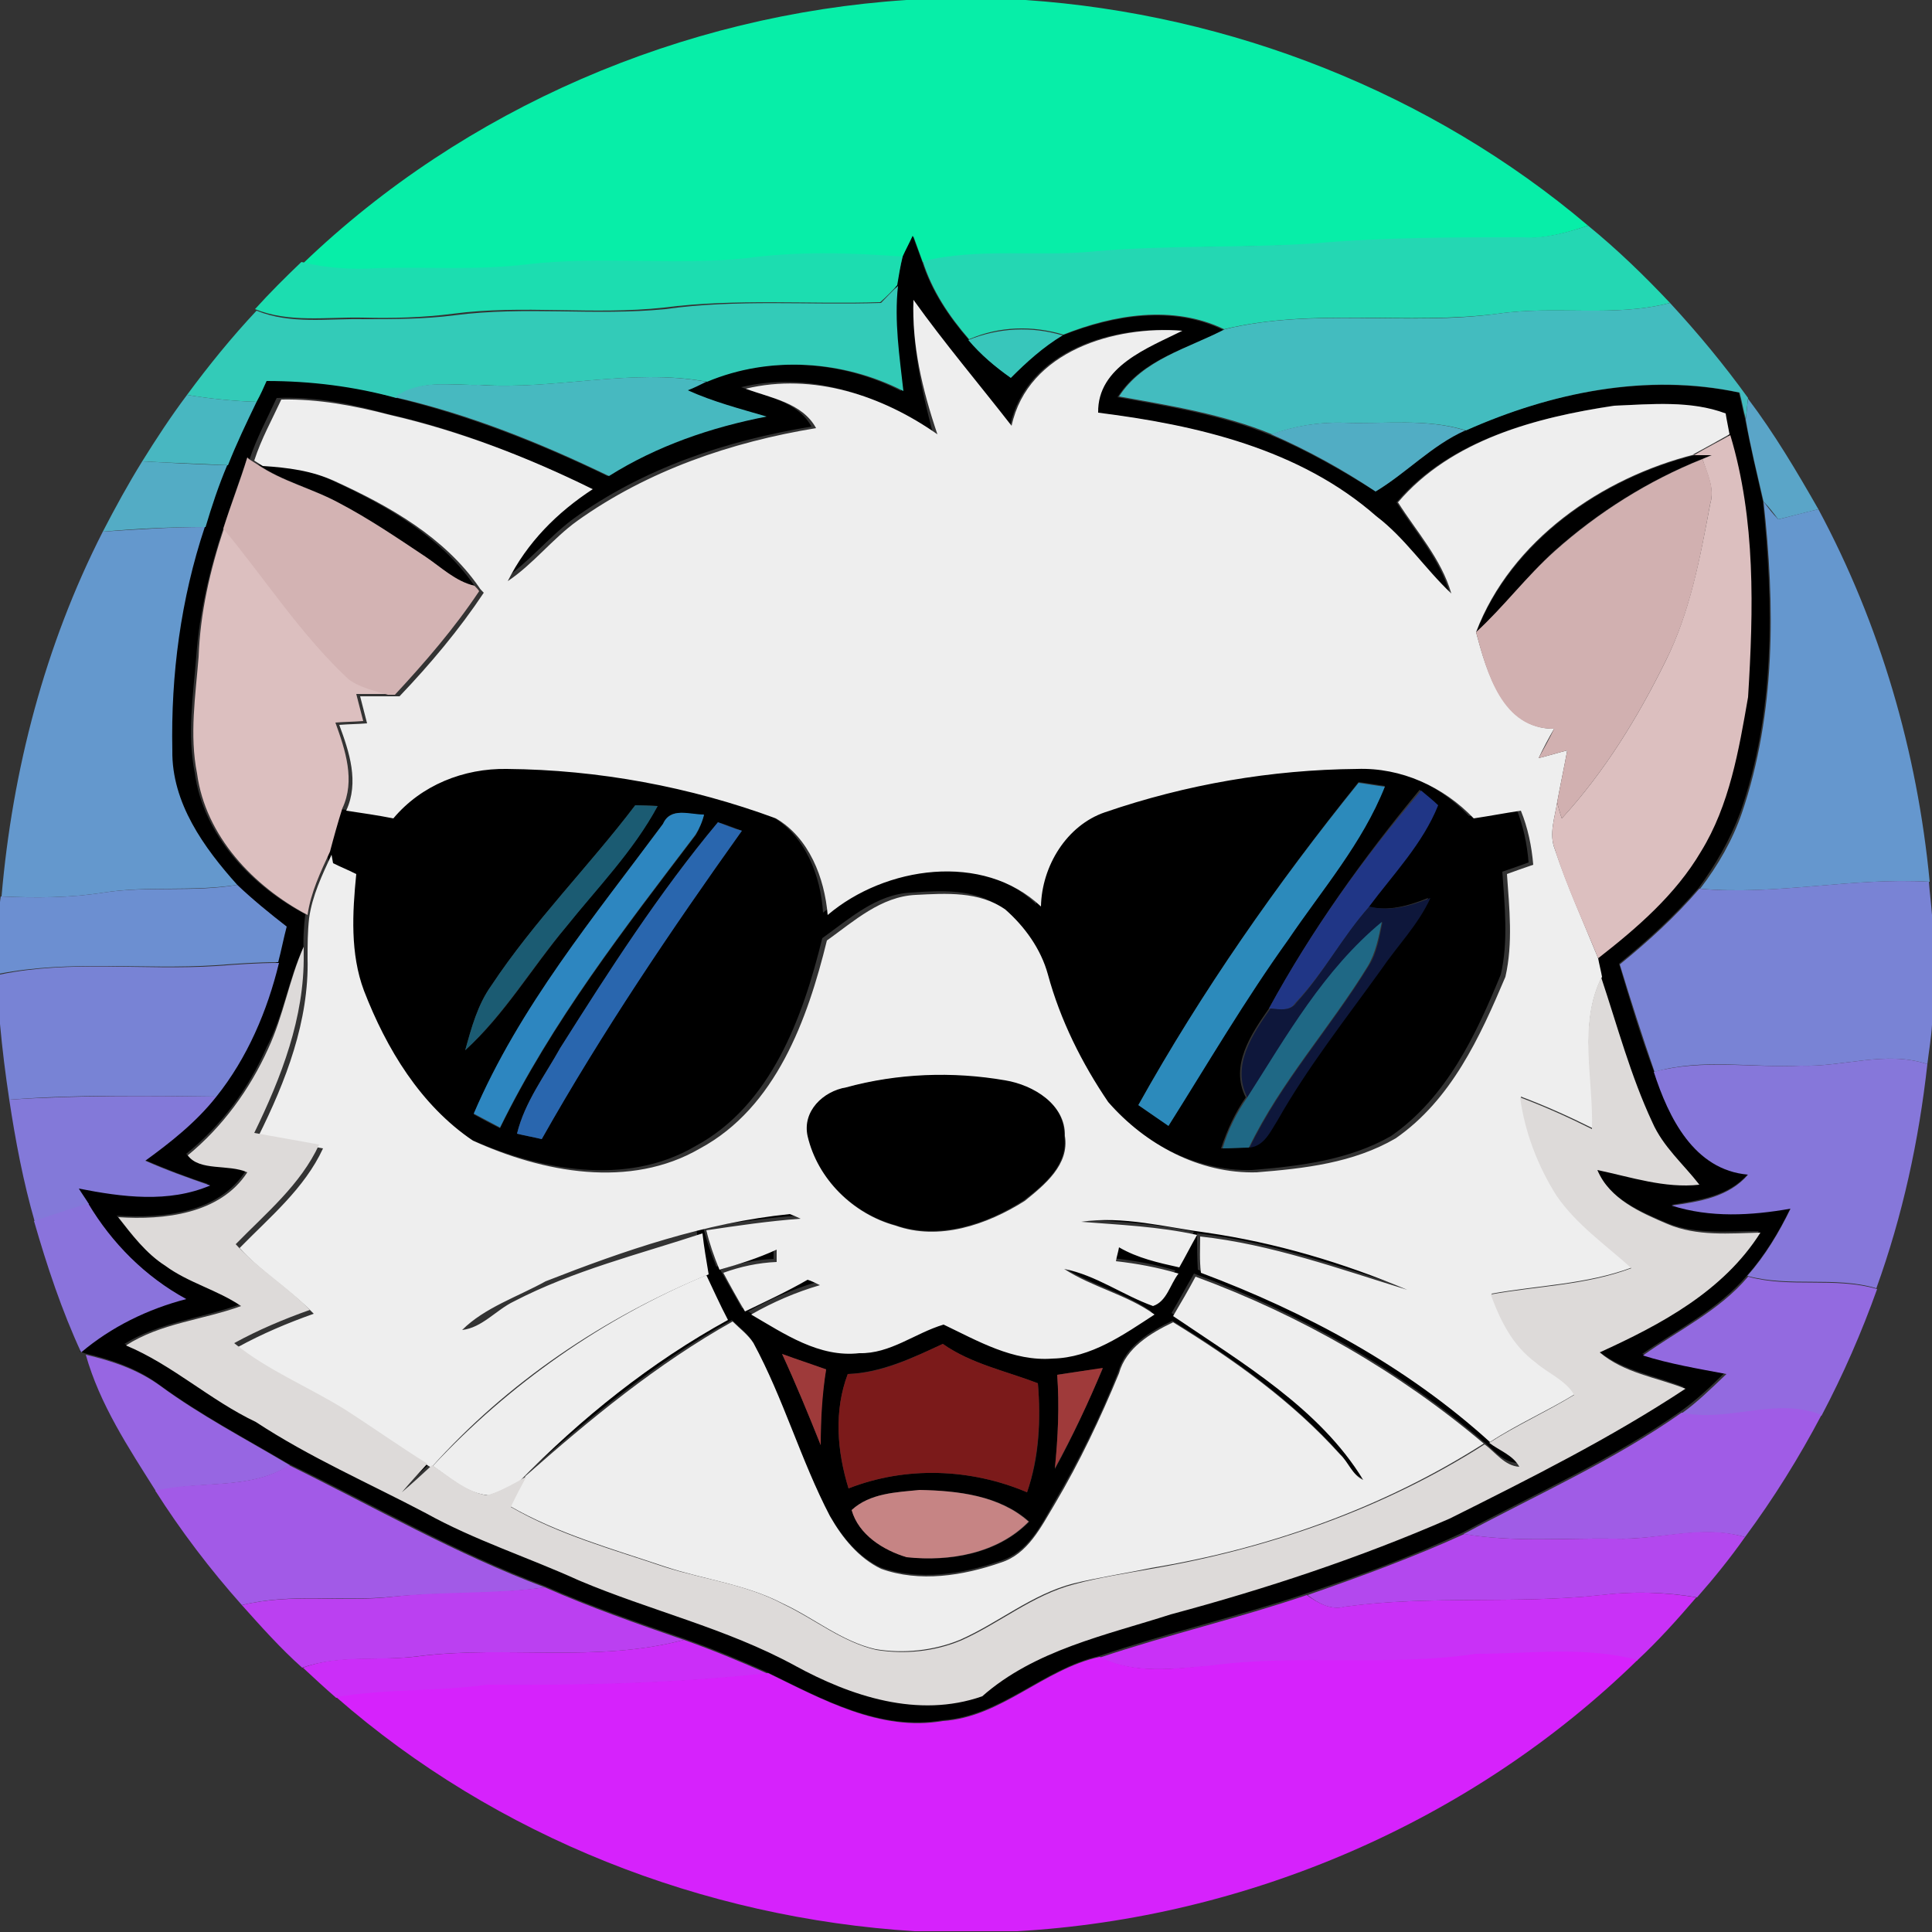 <?xml version="1.0" encoding="utf-8"?>
<!-- Generator: Adobe Illustrator 26.0.3, SVG Export Plug-In . SVG Version: 6.00 Build 0)  -->
<svg version="1.1" id="Layer_1" xmlns="http://www.w3.org/2000/svg" xmlns:xlink="http://www.w3.org/1999/xlink" x="0px" y="0px"
	 viewBox="0 0 250 250" style="enable-background:new 0 0 250 250;" xml:space="preserve">
<rect x="0" y="0" width="250" height="250" fill="#333333" stroke="none"/>
<style type="text/css">
	.st0{fill:#07EEA8;}
	.st1{fill:#24D7B3;}
	.st2{fill:#1CDDB0;}
	.st3{fill:#33CBB8;}
	.st4{fill:#EEEEEE;}
	.st5{fill:#43BCBF;}
	.st6{fill:#38C6BB;}
	.st7{fill:#47B9C0;}
	.st8{fill:#48B7C1;}
	.st9{fill:#5AA5C8;}
	.st10{fill:#51ADC4;}
	.st11{fill:#DCBFBF;}
	.st12{fill:#D3B3B3;}
	.st13{fill:#53ACC5;}
	.st14{fill:#D1B0B0;}
	.st15{fill:#6597CE;}
	.st16{fill:#6498CD;}
	.st17{fill:#2C8ABB;}
	.st18{fill:#203686;}
	.st19{fill:#1B5B72;}
	.st20{fill:#2D86C0;}
	.st21{fill:#2966AE;}
	.st22{fill:#7983D5;}
	.st23{fill:#6C8FD1;}
	.st24{fill:#0E173B;}
	.st25{fill:#1F6885;}
	.st26{fill:#DDDAD9;}
	.st27{fill:#7883D5;}
	.st28{fill:#8677DA;}
	.st29{fill:#8379D9;}
	.st30{fill:#8A73DC;}
	.st31{fill:#936AE0;}
	.st32{fill:#7B1A1A;}
	.st33{fill:#9E3A3A;}
	.st34{fill:#9766E2;}
	.st35{fill:#9F3A3A;}
	.st36{fill:#A05CE6;}
	.st37{fill:#A25AE7;}
	.st38{fill:#C68484;}
	.st39{fill:#B348EE;}
	.st40{fill:#BB40F1;}
	.st41{fill:#C931F7;}
	.st42{fill:#CB2EF8;}
	.st43{fill:#D622FC;}
</style>
<g id="_x23_07eea8ff">
	<path class="st0" d="M117.3,0h15.4c26.5,1.8,52.5,12,72.8,29.2c-2.7,0.9-5.5,1.7-8.4,1.6c-9,0-18.1,0-27.1,0.8
		c-9.4,0.5-18.8,0.2-28.1,1c-7.5,0.8-15.1-0.5-22.5,1.3c-0.4-1.1-0.8-2.2-1.2-3.3c-0.5,0.9-0.9,1.8-1.3,2.7
		c-6.7-0.5-13.5-0.7-20.2,0.2c-9.4,1-18.9-0.3-28.3,0.9c-6.4,0.8-13,0.3-19.4,0.5c-3.3,0.2-6.6,0-9.8-0.8C60.1,14,88.3,1.9,117.3,0z
		"/>
</g>
<g id="_x23_24d7b3ff">
	<path class="st1" d="M205.5,29.2c3.8,3.1,7.3,6.5,10.6,10c-7.3,1.9-14.9,0.3-22.3,1.4c-11.8,1.5-23.8-0.8-35.4,2
		c-6.6-3.2-14.3-1.9-20.8,0.7c-4-1.2-8.3-1.1-12.2,0.6c-2.6-3-4.8-6.3-6-10.1c7.4-1.8,15-0.5,22.5-1.3c9.4-0.8,18.7-0.4,28.1-1
		c9-0.8,18-0.8,27.1-0.8C199.9,30.9,202.7,30.1,205.5,29.2z"/>
</g>
<g id="_x23_000000ff">
	<path d="M116.8,33.2c0.4-0.9,0.9-1.8,1.3-2.7c0.4,1.1,0.8,2.2,1.2,3.3c1.2,3.8,3.4,7.1,6,10.1c1.6,2,3.5,3.5,5.5,5
		c2-2.1,4.1-4.1,6.7-5.5c6.6-2.6,14.2-3.9,20.8-0.7c-4.8,2.5-10.6,3.8-13.7,8.7c6.7,1.2,13.5,2.3,19.8,4.9c4.8,2,9.3,4.6,13.6,7.3
		c4-2.4,7.2-5.9,11.6-7.9c11-4.9,23.4-7.4,35.4-4.9c0.3,1.1,0.5,2.3,0.8,3.4c0.7,3.6,1.5,7.1,2.3,10.6c1.4,13.4,1.6,27.4-2.9,40.3
		c-1.3,3.5-3.2,6.8-5.4,9.8c-3.1,3.6-6.6,6.8-10.3,9.8c1.4,4.7,2.8,9.4,4.5,13.9c2,5.8,5.3,12.7,12.2,13.3c-2.5,2.9-6.3,3.4-9.9,4
		c5,1.6,10.3,1.3,15.4,0.4c-1.5,3.1-3.3,6.1-5.6,8.7c-3.7,4.4-9,7-13.6,10.2c3.5,1.1,7.1,1.8,10.8,2.3c-1.8,1.8-3.7,3.6-5.8,5.1
		c-8.8,6.2-18.7,10.6-28.2,15.7c-6.6,3.1-13.4,5.6-20.3,7.9c-8.9,3-18,5.1-26.8,8.1c-7.3,1.7-12.7,7.8-20.3,8.3
		c-8.1,1.4-15.6-2.8-22.6-6.2c-3.6-1.6-7.2-3.1-10.9-4.4c-6.1-2.1-12.1-4.2-18-6.8c-11.5-4.3-22.1-10.5-33.1-15.8
		c-5.6-3.3-11.5-6.4-16.8-10.3c-2.9-2.1-6.2-3.2-9.6-4c-0.2-0.1-0.5-0.2-0.6-0.2c3.9-3.3,8.6-5.6,13.6-6.9
		c-5.3-2.9-9.6-7.3-12.7-12.4c-0.3-0.5-1-1.5-1.3-2c5.6,1.1,11.6,1.9,17-0.4c-2.8-0.9-5.6-2-8.4-3.2c3.4-2.4,6.7-5,9.2-8.3
		c4-5.1,6.5-11.1,8.1-17.3c0.4-1.5,0.7-3.1,1.1-4.6c-2.2-1.8-4.4-3.5-6.4-5.4c-4.3-4.9-8.5-10.7-8.4-17.4
		c-0.2-9.8,1.1-19.6,4.2-28.9c0.9-2.7,1.8-5.4,2.8-8c1.1-2.8,2.4-5.5,3.7-8.2c0.4-0.9,0.8-1.8,1.3-2.7c5.7-0.1,11.3,0.6,16.8,2.2
		c9.6,2.3,18.8,5.9,27.7,10.2c6.2-4,13.3-6.3,20.4-7.7c-3.5-1-7-2-10.2-3.4c0.6-0.3,1.8-0.9,2.4-1.1c8.1-3.4,17.6-2.8,25.4,1.2
		c-0.5-4.5-1.2-9.1-0.7-13.6C116.3,35.7,116.5,34.4,116.8,33.2 M118.2,38.8c-0.2,5.8,1,11.5,2.5,17.2c-7.1-5-16.1-8-24.8-5.9
		c3.2,1.2,7.3,1.8,9.1,5.1c-11,1.8-21.8,5.4-30.9,12c-3.2,2.4-5.7,5.6-9,7.8c2.5-4.9,6.4-8.9,11-11.9C67.8,59,59,55.5,49.9,53.5
		c-4.6-1.3-9.3-2.2-14.1-2c-1.2,2.6-2.6,5.2-3.5,7.9L32,59.2c-1,3-2.1,6-3.1,9.1c-1.8,5.4-3.1,11-3.5,16.6c-0.4,5-1.2,10.1-0.2,15.1
		c1.1,8.1,7.3,14.6,14.3,18.3c-0.2,1.7-0.3,3.4-0.2,5.2l0-1c-2,4.2-2.6,8.9-4.8,13c-2.3,5.3-5.8,10.1-10.4,13.8
		c1.5,2.2,5.4,1.1,7.7,2.2c-3.5,5.5-10.8,6.2-16.7,5.8c1.8,2.3,3.6,4.7,6.1,6.3c3,2.2,6.7,3.2,9.8,5.2c-4.9,1.8-10.4,2.3-14.9,5.1
		c6.1,2.5,10.9,7.1,16.8,9.9c7,4.6,14.7,8,22,11.8c6.3,3.5,13.3,5.7,19.8,8.7c9.2,3.9,19.1,6.2,27.9,11c7.3,4,16,7,24.3,4
		c6.9-5.9,16-7.9,24.4-10.6c12.3-3.3,24.4-7.3,36.1-12.4c10.4-5.2,20.8-10.4,30.5-16.8c-3.7-1.5-7.9-2.1-11.1-4.7
		c7.9-3.7,16-7.9,20.8-15.5c-4,0-8.2,0.5-12-1.1c-3.5-1.5-7.5-3.2-9.1-7c4.4,0.8,8.7,2.3,13.2,1.9c-2.1-2.7-4.7-4.9-6.1-8.1
		c-2.8-6-4.5-12.5-6.6-18.7c-0.1-0.6-0.4-1.8-0.5-2.4c5.1-3.9,10-8.2,13.3-13.8c3.7-6.1,4.9-13.2,6.1-20c0.7-11.3,0.9-22.9-2.3-33.9
		c-0.1-0.7-0.3-2-0.5-2.7c-4.5-1.7-9.7-1.2-14.4-1c-10.1,1.6-21.1,4.4-28,12.5c2.4,3.8,5.6,7.3,6.9,11.8c-3.4-3.2-5.9-7.2-9.7-10
		c-9.9-8.7-23.2-11.8-36-13.4c-0.1-6,6.4-8.4,10.9-10.6c-8.8-0.8-20,2.6-22.1,12.3C126.7,49.7,122.2,44.4,118.2,38.8z"/>
	<path d="M191,81.9c4.6-11.9,16.3-20,28.3-23c0.5,0,1.6,0,2.1,0l-1.2,0.5c-7,2.8-13.5,6.9-19.1,11.9C197.5,74.6,194.6,78.5,191,81.9
		z"/>
	<path d="M33.4,60.1c3.2,0.2,6.5,0.6,9.4,2c7,3.2,14.1,7.2,18.6,13.7c-2.5-0.5-4.3-2.4-6.4-3.8c-3.6-2.4-7.2-4.9-11.1-6.9
		C40.5,63.2,36.6,62.3,33.4,60.1z"/>
	<path d="M50.3,105.6c3.6-4.3,9.1-6.6,14.7-6.4c11.8,0.1,23.7,2.2,34.8,6.4c4.4,2.5,6.4,7.7,6.7,12.5c7.5-6.3,20.1-8.2,27.6-1.1
		c0.1-5.1,3.3-10.5,8.3-12.2c10.5-3.6,21.5-5.5,32.6-5.6c5.7-0.2,11.2,2.3,15.1,6.4c2-0.3,4.1-0.7,6.1-1c0.9,2.2,1.4,4.6,1.6,7
		c-1.1,0.4-2.2,0.8-3.4,1.2c0.3,4.4,0.8,9-0.2,13.3c-3.2,7.8-7,15.9-14.2,20.9c-5.4,3.1-11.8,3.9-18,4.4c-7.4,0.2-14.4-3.7-19.2-9.1
		c-3.5-5-6.2-10.6-7.8-16.5c-0.9-3.3-3-6.1-5.5-8.4c-3.3-2.4-7.7-2.2-11.6-1.9c-4.5,0.2-8,3.4-11.5,5.9
		c-2.5,10.2-6.6,21.6-16.4,26.9c-9,5.3-20.3,3.1-29.4-1c-6.8-4.6-11.2-11.9-14.1-19.4c-1.8-4.8-1.5-10.1-1-15.1c-1-0.4-2-0.9-3-1.4
		l-0.2-1.1c0.5-1.9,1.1-3.8,1.6-5.6C46.2,104.9,48.2,105.2,50.3,105.6 M147.3,143c1.3,0.9,2.6,1.8,3.9,2.6
		c5.1-8.1,9.9-16.3,15.5-24.1c4.4-6.4,9.6-12.4,12.5-19.8c-0.8-0.1-2.5-0.4-3.4-0.5C165.2,114.4,155.5,128.3,147.3,143 M164.2,130.5
		c-2.3,3.3-5.1,7.4-3,11.5c-1.4,2-2.4,4.2-3.2,6.6c0.9,0,2.6-0.1,3.4-0.1c2-0.2,2.7-2.1,3.6-3.5c3.9-6.9,8.8-13.1,13.4-19.5
		c2.2-3.1,4.9-5.8,6.4-9.3c-2.5,1-5.2,1.8-7.9,1.1c3.1-4.3,7-8.2,9-13.2c-0.5-0.5-1.7-1.4-2.2-1.9
		C176.4,111,169.7,120.4,164.2,130.5 M82.2,104.2c-6,7.9-13.1,15-18.6,23.3c-1.8,2.5-2.6,5.5-3.4,8.4c5.1-4.6,8.6-10.6,13-15.9
		c4.1-5.2,8.7-9.9,11.9-15.7C84.3,104.2,82.9,104.2,82.2,104.2 M85.8,106.6c-8.9,12-18.6,23.7-24.5,37.6c1.1,0.6,2.2,1.2,3.4,1.8
		c6.7-13.7,16.1-25.8,25.3-37.9c0.5-0.8,0.8-1.7,1.1-2.6C89.2,105.4,86.7,104.4,85.8,106.6 M72.5,135.6c-2,3.6-4.6,7-5.6,11.1
		c0.8,0.2,2.4,0.5,3.2,0.7c7.7-13.8,16.7-27,25.9-39.9c-0.8-0.3-2.3-0.9-3.1-1.1C85.3,115.5,78.9,125.6,72.5,135.6z"/>
	<path d="M109.5,140.7c6.7-1.9,13.7-2.1,20.5-1c3.6,0.6,7.8,3.1,7.7,7.2c0.6,3.8-2.6,6.4-5.2,8.4c-4.8,3.1-11,5.2-16.7,3.2
		c-5.5-1.5-10.1-6.1-11.4-11.6C103.8,143.8,106.5,141.2,109.5,140.7z"/>
	<path d="M70.2,165.4c10.2-3.9,20.7-7.6,31.6-8.7c0.3,0.2,1.1,0.5,1.4,0.6c-4.1,0.3-8.2,0.9-12.2,1.5c0.4,1.7,1,3.4,1.7,5.1
		c2.6-0.6,5-1.5,7.4-2.6c0,0.6,0,1.1,0,1.6c-2.4,0.1-4.7,0.6-6.9,1.4c0.9,1.7,1.9,3.3,2.8,5c2.8-1.3,5.5-2.6,8.1-4.1
		c0.4,0.2,1.2,0.5,1.6,0.7c-3.1,0.9-6,2.2-8.9,3.8c4.3,2.5,8.8,5.5,14,5c4,0.1,7.3-2.5,10.9-3.7c4.5,2.1,9,4.8,14.1,4.4
		c5-0.1,9.2-3.1,13.2-5.7c-3.6-2.5-8-3.5-11.7-5.9c4.1,0.8,7.6,3.4,11.5,4.8c1.8-0.6,2.2-2.8,3.3-4.2c-2.6-0.8-5.4-1.3-8.1-1.6
		c0.1-0.6,0.3-1.2,0.4-1.8c2.4,1.5,5.1,2.1,7.8,2.6c0.8-1.4,1.5-2.8,2.3-4.2c-4.9-1.1-10-1.3-15-1.7c5.4-0.8,10.8,0.6,16.2,1.4
		c8.9,1.3,17.7,3.9,26,7.4c-8.8-2.7-17.6-5.9-26.8-6.9c0,1.6,0,3.2,0.1,4.7c13.6,5.1,26.7,12.1,37.4,21.9c1.2,1.1,3.1,1.7,3.9,3.1
		c-1.9-0.1-3.1-1.8-4.5-2.9c-11-9.3-23.8-16.6-37.3-21.6c-1,1.7-1.9,3.4-2.9,5.1c9,6.1,18.9,11.9,24.7,21.4c-1.5-0.6-2-2.3-3-3.3
		c-6.2-6.9-13.8-12.3-21.6-17.1c-2.9,1.4-6.1,3.3-7,6.6c-2.3,5.8-5.1,11.5-8.3,16.9c-1.7,3-3.4,6.5-7,7.6
		c-4.9,1.7-10.5,2.6-15.5,0.8c-2.9-1.4-5-4-6.6-6.8c-3.8-7.2-6.1-15.2-9.9-22.4c-0.7-1.1-1.8-1.9-2.7-2.8
		c-9.8,5.4-18.4,12.6-26.8,20c-0.3,0.2-0.8,0.5-1.1,0.6c8-8.2,17-15.4,27-20.9c-0.9-1.9-1.8-3.9-2.8-5.8
		c-13.4,5.6-25.5,14.1-35.4,24.7c-1.3,1.2-2.6,2.3-3.9,3.5c1.1-1.3,2.2-2.5,3.3-3.7c9.8-11,22.3-19.4,35.9-25
		c-0.3-1.8-0.6-3.5-0.8-5.3c-8.2,2.7-16.7,4.8-24.4,8.8c-2.3,1.1-4.1,3.4-6.7,3.7C62.3,168.8,66.6,167.4,70.2,165.4 M109.7,177.8
		c-1.8,4.8-1.4,10,0.1,14.8c7.4-2.9,15.8-2.6,23.1,0.5c1.6-4.5,1.8-9.4,1.4-14.1c-4.1-1.6-8.6-2.5-12.3-5.1
		C118.1,175.7,114.1,177.6,109.7,177.8 M101.2,175.2c1.8,3.9,3.4,7.8,5,11.8c0-3.3,0.1-6.6,0.7-9.8
		C105,176.6,103.1,175.9,101.2,175.2 M136.8,177.9c0.3,4.1,0.1,8.1-0.3,12.2c2.3-4.2,4.3-8.6,6.2-13
		C140.7,177.3,138.7,177.6,136.8,177.9 M110.2,195.4c0.9,3.2,4.1,5.2,7.2,6.1c5.5,0.6,11.7-0.4,15.8-4.6c-3.8-3.4-9.2-4-14.1-4.1
		C116,193.1,112.5,193.2,110.2,195.4z"/>
</g>
<g id="_x23_1cddb0ff">
	<path class="st2" d="M96.6,33.4c6.7-0.9,13.4-0.7,20.2-0.2c-0.3,1.2-0.5,2.5-0.7,3.7c-0.7,0.8-1.4,1.5-2.2,2.2
		c-9.3,0.3-18.7-0.5-28,0.7c-9.1,1-18.3-0.4-27.3,0.8c-3.9,0.5-7.8,0.6-11.7,0.5c-4.6-0.1-9.5,0.7-13.9-1.1c1.9-2.1,3.9-4.1,6-6.1
		c3.2,0.8,6.5,1,9.8,0.8c6.5-0.2,13,0.3,19.4-0.5C77.8,33.1,87.2,34.4,96.6,33.4z"/>
</g>
<g id="_x23_33cbb8ff">
	<path class="st3" d="M114,39.2c0.7-0.7,1.4-1.5,2.2-2.2c-0.5,4.6,0.2,9.1,0.7,13.6c-7.8-4-17.3-4.6-25.4-1.2
		c-9.8-1.8-19.6,1.1-29.4,0.4c-3.6,0.1-7.7-0.8-10.8,1.7c-5.5-1.5-11.1-2.2-16.8-2.2c-0.4,0.9-0.8,1.8-1.3,2.7c-3-0.1-6-0.4-9-0.9
		c2.8-3.8,5.8-7.5,9-10.9c4.4,1.8,9.2,1,13.9,1.1c3.9,0,7.8,0,11.7-0.5c9.1-1.2,18.2,0.1,27.3-0.8C95.3,38.7,104.7,39.5,114,39.2z"
		/>
</g>
<g id="_x23_eeeeeeff">
	<path class="st4" d="M118.2,38.8c4,5.6,8.5,10.9,12.7,16.3c2.1-9.7,13.4-13,22.1-12.3c-4.4,2.2-11,4.6-10.9,10.6
		c12.8,1.6,26.1,4.7,36,13.4c3.7,2.8,6.3,6.8,9.7,10c-1.3-4.5-4.5-8-6.9-11.8c6.9-8.1,17.9-11,28-12.5c4.8-0.2,9.9-0.7,14.4,1
		c0.1,0.7,0.4,2.1,0.5,2.7c-1.6,0.9-3.2,1.8-4.7,2.6h0.2c-12,3-23.8,11.1-28.3,23c1.4,5.2,3.5,12.5,10.1,12.5
		c-0.7,1.2-1.4,2.5-2,3.8c1.2-0.3,2.5-0.7,3.7-1c-0.4,2.2-0.9,4.5-1.3,6.7c-0.3,2-1.1,4.1-0.3,6.1c1.6,4.8,3.7,9.4,5.6,14.1
		c0.1,0.6,0.4,1.8,0.5,2.4c-3.1,6.1-1,13.1-1.2,19.6c-3-1.5-6.1-2.9-9.3-4.1c0.6,4.5,2.2,8.9,4.7,12.7c2.6,3.8,6.3,6.4,9.7,9.4
		c-5.9,2.2-12.1,2.3-18.2,3.4c1.2,3.4,2.9,6.7,5.8,8.8c1.6,1.4,3.9,2.3,5,4.2c-3.6,2.2-7.5,3.9-11,6.2
		c-10.8-9.8-23.8-16.8-37.4-21.9c-0.2-1.6-0.1-3.2-0.1-4.7c9.2,1,18,4.2,26.8,6.9c-8.3-3.5-17-6.1-26-7.4
		c-5.3-0.7-10.8-2.2-16.2-1.4c5,0.4,10,0.6,15,1.7c-0.8,1.4-1.5,2.8-2.3,4.2c-2.7-0.6-5.4-1.2-7.8-2.6c-0.1,0.6-0.3,1.2-0.4,1.8
		c2.7,0.3,5.4,0.8,8.1,1.6c-1.1,1.4-1.5,3.6-3.3,4.2c-3.9-1.4-7.4-4-11.5-4.8c3.7,2.4,8.1,3.3,11.7,5.9c-4,2.6-8.2,5.6-13.2,5.7
		c-5.1,0.4-9.7-2.3-14.1-4.4c-3.7,1.1-6.9,3.8-10.9,3.7c-5.2,0.6-9.7-2.5-14-5c2.8-1.6,5.8-2.9,8.9-3.8c-0.4-0.2-1.2-0.6-1.6-0.7
		c-2.6,1.5-5.4,2.8-8.1,4.1c-1-1.7-1.9-3.3-2.8-5c2.2-0.8,4.5-1.3,6.9-1.4c0-0.6,0-1.1,0-1.6c-2.4,1.1-4.9,1.9-7.4,2.6
		c-0.7-1.7-1.3-3.4-1.7-5.1c4-0.6,8.1-1.2,12.2-1.5c-0.4-0.2-1.1-0.5-1.4-0.6c-10.9,1.1-21.4,4.7-31.6,8.7c-3.6,2-7.9,3.4-10.8,6.3
		c2.6-0.3,4.4-2.6,6.7-3.7c7.7-4,16.2-6.1,24.4-8.8c0.2,1.8,0.5,3.5,0.8,5.3c-13.6,5.6-26.1,14-35.9,25c-3.7-2.2-7.2-4.8-10.8-7.1
		c-4.7-3-9.9-5.1-14.2-8.5c3.1-1.7,6.4-3.1,9.8-4.3c-3-3.1-6.7-5.3-9.6-8.5c3.9-4,8.4-7.7,10.8-12.9c-2.8-0.5-5.6-1-8.4-1.5
		c3.6-7.2,6.6-15,6.4-23.1c0-1.7,0-3.4,0.2-5.2c0.4-2.9,1.7-5.6,2.9-8.2l0.2,1.1c1,0.5,2,0.9,3,1.4c-0.5,5-0.8,10.3,1,15.1
		c2.9,7.5,7.3,14.8,14.1,19.4c9,4.1,20.3,6.3,29.4,1c9.8-5.3,13.9-16.7,16.4-26.9c3.5-2.5,7-5.7,11.5-5.9c3.9-0.2,8.2-0.5,11.6,1.9
		c2.5,2.2,4.6,5.1,5.5,8.4c1.6,5.9,4.4,11.5,7.8,16.5c4.8,5.5,11.8,9.3,19.2,9.1c6.2-0.5,12.5-1.2,18-4.4c7.2-5,10.9-13.1,14.2-20.9
		c1-4.4,0.5-8.9,0.2-13.3c1.1-0.4,2.2-0.8,3.4-1.2c-0.2-2.4-0.7-4.8-1.6-7c-2,0.3-4.1,0.7-6.1,1c-3.9-4.1-9.4-6.6-15.1-6.4
		c-11.1,0.1-22.1,2-32.6,5.6c-5,1.7-8.2,7-8.3,12.2c-7.5-7.1-20.2-5.2-27.6,1.1c-0.4-4.8-2.4-10-6.7-12.5c-11.1-4.1-23-6.3-34.8-6.4
		c-5.6-0.1-11.1,2.1-14.7,6.4c-2-0.4-4.1-0.7-6.1-1c1.7-3.7,0.4-7.6-0.9-11.1c1.2-0.1,2.4-0.1,3.6-0.2c-0.3-1.2-0.6-2.3-0.9-3.5
		c1.4,0,2.8,0,4.2,0l0.9,0c4-4.2,7.7-8.6,10.9-13.4c-0.2-0.2-0.5-0.5-0.6-0.7c-4.5-6.5-11.6-10.5-18.6-13.7c-3-1.4-6.2-1.8-9.4-2
		c-0.3-0.2-0.8-0.5-1.1-0.7c0.9-2.8,2.3-5.3,3.5-7.9c4.8-0.1,9.5,0.8,14.1,2c9.1,2.1,17.9,5.5,26.2,9.6c-4.6,3-8.5,6.9-11,11.9
		c3.3-2.2,5.8-5.5,9-7.8c9.1-6.5,19.9-10.2,30.9-12c-1.8-3.3-5.9-3.9-9.1-5.1c8.7-2.1,17.7,0.9,24.8,5.9
		C119.3,50.3,118,44.6,118.2,38.8 M109.5,140.7c-3,0.5-5.7,3.1-5,6.3c1.3,5.6,5.9,10.1,11.4,11.6c5.6,2,11.8-0.1,16.7-3.2
		c2.6-2.1,5.8-4.7,5.2-8.4c0.1-4.1-4.1-6.6-7.7-7.2C123.2,138.6,116.1,138.9,109.5,140.7z"/>
	<path class="st4" d="M56,189.7c9.9-10.6,22-19.1,35.4-24.7c0.9,1.9,1.8,3.9,2.8,5.8c-10,5.5-19,12.7-27,20.9
		c-1.3,0.7-2.6,1.4-4,1.8C60.3,193.2,58.2,191.2,56,189.7z"/>
	<path class="st4" d="M151.8,170.3c1-1.7,2-3.4,2.9-5.1c13.6,5,26.3,12.3,37.3,21.6c-13,8.3-27.9,13.6-43.1,16.1
		c-3.3,0.7-6.7,1.2-10,2c-5.4,1.4-9.7,5.1-14.7,7.3c-3.4,1.4-7.3,1.8-10.9,1.2c-4.4-1-7.9-4-12-5.9c-4.8-2.5-10.2-3.1-15.3-4.8
		c-6.8-2.3-13.7-4.2-20-7.8c0.7-1.3,1.3-2.6,2-3.9c8.4-7.4,17-14.5,26.8-20c0.9,0.9,2,1.7,2.7,2.8c3.9,7.2,6.1,15.1,9.9,22.4
		c1.6,2.8,3.7,5.4,6.6,6.8c5,1.8,10.6,0.9,15.5-0.8c3.5-1.1,5.2-4.6,7-7.6c3.2-5.4,5.9-11.1,8.3-16.9c0.9-3.3,4.1-5.2,7-6.6
		c7.8,4.8,15.4,10.2,21.6,17.1c1.1,1,1.6,2.7,3,3.3C170.8,182.3,160.8,176.4,151.8,170.3z"/>
</g>
<g id="_x23_43bcbfff">
	<path class="st5" d="M193.8,40.6c7.4-1.1,15,0.5,22.3-1.4c3.6,3.9,7,8,10.1,12.3c-0.1,0.7-0.2,2-0.3,2.7c-0.3-1.1-0.5-2.3-0.8-3.4
		c-12-2.6-24.4,0-35.4,4.9c-5.1-1.6-10.5-0.8-15.7-1c-3.2-0.1-6.4,0.4-9.4,1.5c-6.3-2.6-13.1-3.7-19.8-4.9c3.1-4.8,8.9-6.2,13.7-8.7
		C170,39.8,182,42.2,193.8,40.6z"/>
</g>
<g id="_x23_38c6bbff">
	<path class="st6" d="M125.3,44c3.9-1.6,8.2-1.8,12.2-0.6c-2.5,1.5-4.7,3.5-6.7,5.5C128.8,47.5,126.9,45.9,125.3,44z"/>
</g>
<g id="_x23_47b9c0ff">
	<path class="st7" d="M62,49.8c9.8,0.7,19.6-2.2,29.4-0.4c-0.6,0.3-1.8,0.9-2.4,1.1c3.3,1.5,6.8,2.4,10.2,3.4
		c-7.2,1.4-14.2,3.8-20.4,7.7c-8.9-4.3-18.1-8-27.7-10.2C54.3,49,58.4,49.9,62,49.8z"/>
</g>
<g id="_x23_48b7c1ff">
	<path class="st8" d="M18.4,59.7c1.8-2.9,3.7-5.8,5.8-8.6c3,0.5,6,0.8,9,0.9c-1.3,2.7-2.6,5.4-3.7,8.2C25.7,60,22,59.9,18.4,59.7z"
		/>
</g>
<g id="_x23_5aa5c8ff">
	<path class="st9" d="M226.2,51.6c3.4,4.5,6.3,9.4,9.1,14.3c-1.7,0.4-3.5,0.9-5.2,1.3c-0.6-0.8-1.2-1.6-1.9-2.3
		c-0.8-3.5-1.7-7.1-2.3-10.6C226,53.6,226.1,52.2,226.2,51.6z"/>
</g>
<g id="_x23_51adc4ff">
	<path class="st10" d="M164.5,56.2c3-1.1,6.2-1.6,9.4-1.5c5.2,0.2,10.6-0.6,15.7,1c-4.3,1.9-7.6,5.5-11.6,7.9
		C173.8,60.8,169.3,58.3,164.5,56.2z"/>
</g>
<g id="_x23_dcbfbfff">
	<path class="st11" d="M223.9,56.3c3.3,11,3,22.6,2.3,33.9c-1.2,6.9-2.4,14-6.1,20c-3.3,5.6-8.3,9.9-13.3,13.8
		c-1.9-4.7-4.1-9.3-5.6-14.1c-0.8-2,0-4.1,0.3-6.1c0.1,0.5,0.4,1.6,0.6,2.1c5.5-6,9.8-13,13.4-20.3c3.2-6.4,4.5-13.5,5.8-20.4
		c0.6-2-0.4-3.9-1-5.8l1.2-0.5c-0.5,0-1.6,0-2.1,0h-0.2C220.7,58,222.3,57.2,223.9,56.3z"/>
	<path class="st11" d="M29,68.3c5.4,6.5,9.9,13.8,16.2,19.5c1.5,1.1,3.3,1.5,5.1,2c-1.4,0-2.8,0-4.2,0c0.3,1.2,0.6,2.3,0.9,3.5
		c-1.2,0.1-2.4,0.1-3.6,0.2c1.3,3.6,2.6,7.5,0.9,11.1c-0.6,1.9-1.1,3.7-1.6,5.6c-1.2,2.6-2.5,5.3-2.9,8.2
		c-7-3.7-13.2-10.2-14.3-18.3c-1-5-0.2-10.1,0.2-15.1C25.9,79.3,27.2,73.7,29,68.3z"/>
</g>
<g id="_x23_d3b3b3ff">
	<path class="st12" d="M32,59.2l0.2,0.2c0.3,0.2,0.8,0.5,1.1,0.7c3.2,2.2,7.1,3.1,10.6,5c3.8,2,7.5,4.5,11.1,6.9
		c2.1,1.4,3.9,3.2,6.4,3.8c0.2,0.2,0.5,0.5,0.6,0.7c-3.2,4.8-7,9.2-10.9,13.4l-0.9,0c-1.7-0.5-3.6-0.9-5.1-2
		c-6.2-5.8-10.8-13-16.2-19.5C29.9,65.2,31.1,62.2,32,59.2z"/>
</g>
<g id="_x23_53acc5ff">
	<path class="st13" d="M13.3,68.8c1.6-3.1,3.3-6.2,5.1-9.1c3.7,0.2,7.3,0.4,11,0.5c-1.1,2.6-2,5.3-2.8,8
		C22.1,68.2,17.7,68.4,13.3,68.8z"/>
</g>
<g id="_x23_d1b0b0ff">
	<path class="st14" d="M201.2,71.3c5.6-5,12.1-9.1,19.1-11.9c0.7,1.9,1.6,3.8,1,5.8c-1.3,7-2.6,14.1-5.8,20.4
		c-3.6,7.3-7.9,14.3-13.4,20.3c-0.2-0.5-0.5-1.6-0.6-2.1c0.4-2.2,0.9-4.5,1.3-6.7c-1.2,0.3-2.5,0.7-3.7,1c0.7-1.3,1.4-2.5,2-3.8
		c-6.7,0.1-8.7-7.2-10.1-12.5C194.6,78.5,197.5,74.6,201.2,71.3z"/>
</g>
<g id="_x23_6597ceff">
	<path class="st15" d="M228.2,64.9c0.6,0.8,1.2,1.6,1.9,2.3c1.7-0.4,3.4-0.9,5.2-1.3c8,14.9,12.8,31.4,14.4,48.2
		c-10-0.6-19.8,1.8-29.7,0.9c2.3-3,4.2-6.3,5.4-9.8C229.8,92.3,229.7,78.3,228.2,64.9z"/>
</g>
<g id="_x23_6498cdff">
	<path class="st16" d="M13.3,68.8c4.4-0.3,8.8-0.6,13.2-0.6c-3.1,9.3-4.4,19.1-4.2,28.9c-0.1,6.8,4.1,12.6,8.4,17.4
		c-5.8,0.9-11.6,0.1-17.3,1c-4.4,0.7-8.8,0.7-13.2,0.5C1.6,99.7,5.8,83.5,13.3,68.8z"/>
</g>
<g id="_x23_2c8abbff">
	<path class="st17" d="M147.3,143c8.2-14.7,17.9-28.6,28.5-41.7c0.8,0.1,2.5,0.4,3.4,0.5c-2.9,7.3-8.1,13.3-12.5,19.8
		c-5.6,7.8-10.4,16-15.5,24.1C149.9,144.8,148.6,143.9,147.3,143z"/>
</g>
<g id="_x23_203686ff">
	<path class="st18" d="M164.2,130.5c5.5-10.1,12.2-19.5,19.7-28.2c0.6,0.5,1.7,1.4,2.2,1.9c-2,5-5.8,8.9-9,13.2
		c-3.4,3.9-5.9,8.6-9.5,12.4C166.9,130.9,165.5,130.6,164.2,130.5z"/>
</g>
<g id="_x23_1b5b72ff">
	<path class="st19" d="M82.2,104.2c0.7,0,2.2,0.1,2.9,0.1c-3.1,5.8-7.8,10.6-11.9,15.7c-4.4,5.2-7.9,11.2-13,15.9
		c0.8-2.9,1.6-5.9,3.4-8.4C69.1,119.2,76.2,112.1,82.2,104.2z"/>
</g>
<g id="_x23_2d86c0ff">
	<path class="st20" d="M85.8,106.6c1-2.2,3.4-1.2,5.3-1.2c-0.2,0.9-0.6,1.8-1.1,2.6c-9.2,12.1-18.6,24.2-25.3,37.9
		c-1.1-0.6-2.3-1.2-3.4-1.8C67.2,130.3,76.9,118.6,85.8,106.6z"/>
</g>
<g id="_x23_2966aeff">
	<path class="st21" d="M72.5,135.6c6.3-10,12.8-20.1,20.4-29.2c0.8,0.3,2.3,0.9,3.1,1.1c-9.2,12.9-18.1,26.1-25.9,39.9
		c-0.8-0.2-2.4-0.5-3.2-0.7C67.9,142.6,70.5,139.2,72.5,135.6z"/>
</g>
<g id="_x23_7983d5ff">
	<path class="st22" d="M219.9,115c9.9,0.9,19.8-1.5,29.7-0.9c0.1,1.4,0.3,2.9,0.4,4.3v14.2c-0.1,1.7-0.4,3.4-0.6,5.1
		c-5.4-1.8-10.9,0.4-16.4,0.2c-6.3,0.3-12.7-1-18.9,0.8c-1.6-4.6-3.1-9.3-4.5-13.9C213.3,121.8,216.8,118.6,219.9,115z"/>
</g>
<g id="_x23_6c8fd1ff">
	<path class="st23" d="M13.4,115.5c5.8-0.9,11.6,0,17.3-1c2,1.9,4.2,3.7,6.4,5.4c-0.4,1.5-0.7,3.1-1.1,4.6c-2.7,0-5.4,0.2-8.1,0.4
		c-9.3,0.6-18.8-0.7-28,1.1v-7.7c0-0.6,0.1-1.8,0.2-2.3C4.6,116.2,9,116.2,13.4,115.5z"/>
</g>
<g id="_x23_0e173bff">
	<path class="st24" d="M177.2,117.3c2.7,0.7,5.4-0.1,7.9-1.1c-1.6,3.5-4.3,6.2-6.4,9.3c-4.6,6.4-9.5,12.6-13.4,19.5
		c-0.9,1.4-1.7,3.3-3.6,3.5c4.1-8.5,10.5-15.5,15.4-23.5c1.1-1.7,1.4-3.8,1.8-5.7c-7.4,6.2-12.2,14.7-17.5,22.7
		c-2.1-4.1,0.7-8.2,3-11.5c1.2,0.1,2.6,0.4,3.4-0.8C171.3,125.9,173.7,121.2,177.2,117.3z"/>
</g>
<g id="_x23_1f6885ff">
	<path class="st25" d="M178.8,119.3c-0.4,2-0.8,4-1.8,5.7c-4.9,8-11.3,15-15.4,23.5c-0.8,0-2.6,0.1-3.4,0.1c0.7-2.4,1.8-4.6,3.2-6.6
		C166.5,134,171.3,125.5,178.8,119.3z"/>
</g>
<g id="_x23_dddad9ff">
	<path class="st26" d="M39.3,122.5l0,1c0.1,8.2-2.9,15.9-6.4,23.1c2.8,0.5,5.6,1,8.4,1.5c-2.4,5.2-6.9,8.9-10.8,12.9
		c2.9,3.2,6.6,5.4,9.6,8.5c-3.4,1.2-6.7,2.6-9.8,4.3c4.3,3.5,9.5,5.6,14.2,8.5c3.6,2.3,7.1,4.8,10.8,7.1c-1.1,1.2-2.2,2.4-3.3,3.7
		c1.3-1.1,2.6-2.3,3.9-3.5c2.2,1.4,4.3,3.4,7.1,3.9c1.4-0.4,2.7-1.1,4-1.8c0.3-0.2,0.8-0.5,1.1-0.6c-0.7,1.3-1.4,2.6-2,3.9
		c6.2,3.6,13.2,5.5,20,7.8c5.1,1.6,10.5,2.2,15.3,4.8c4,1.9,7.6,4.9,12,5.9c3.7,0.6,7.5,0.2,10.9-1.2c5-2.2,9.3-5.9,14.7-7.3
		c3.3-0.9,6.7-1.4,10-2c15.2-2.6,30.1-7.8,43.1-16.1c1.4,1,2.6,2.8,4.5,2.9c-0.8-1.5-2.6-2.1-3.9-3.1c3.6-2.3,7.4-4,11-6.2
		c-1.1-1.9-3.4-2.8-5-4.2c-3-2.2-4.6-5.5-5.8-8.8c6.1-1.1,12.4-1.2,18.2-3.4c-3.3-3-7.1-5.6-9.7-9.4c-2.4-3.8-4.1-8.2-4.7-12.7
		c3.2,1.2,6.3,2.6,9.3,4.1c0.2-6.5-1.8-13.5,1.2-19.6c2.1,6.3,3.8,12.7,6.6,18.7c1.4,3.2,4,5.4,6.1,8.1c-4.5,0.5-8.9-1-13.2-1.9
		c1.6,3.8,5.6,5.5,9.1,7c3.8,1.6,8,1.2,12,1.1c-4.8,7.6-12.9,11.9-20.8,15.5c3.2,2.7,7.3,3.2,11.1,4.7c-9.7,6.4-20.1,11.6-30.5,16.8
		c-11.7,5.1-23.8,9.1-36.1,12.4c-8.4,2.7-17.6,4.6-24.4,10.6c-8.3,2.9-17,0-24.3-4c-8.8-4.8-18.7-7.1-27.9-11
		c-6.6-3-13.5-5.2-19.8-8.7c-7.4-3.9-15-7.2-22-11.8c-5.9-2.8-10.8-7.4-16.8-9.9c4.5-2.9,10-3.3,14.9-5.1c-3.1-2.1-6.8-3-9.8-5.2
		c-2.5-1.6-4.3-4-6.1-6.3c5.9,0.4,13.2-0.4,16.7-5.8c-2.4-1.1-6.2-0.1-7.7-2.2c4.5-3.7,8-8.5,10.4-13.8
		C36.7,131.4,37.4,126.8,39.3,122.5z"/>
</g>
<g id="_x23_7883d5ff">
	<path class="st27" d="M28,125c2.7-0.2,5.4-0.4,8.1-0.4c-1.5,6.2-4.1,12.3-8.1,17.3c-8.9-0.1-17.9-0.3-26.8,0.4
		c-0.5-3.3-0.9-6.5-1.2-9.8v-6.4C9.2,124.2,18.7,125.6,28,125z"/>
</g>
<g id="_x23_8677daff">
	<path class="st28" d="M233,137.9c5.5,0.2,11-2,16.4-0.2c-1.1,9.9-3.2,19.6-6.6,29c-5.4-1.6-11.2-0.1-16.7-1.6
		c2.3-2.6,4.1-5.6,5.6-8.7c-5.1,0.9-10.4,1.2-15.4-0.4c3.6-0.5,7.4-1.1,9.9-4c-7-0.6-10.3-7.4-12.2-13.3
		C220.3,137,226.7,138.2,233,137.9z"/>
</g>
<g id="_x23_8379d9ff">
	<path class="st29" d="M1.2,142.3c8.9-0.6,17.9-0.5,26.8-0.4c-2.6,3.3-5.9,5.9-9.2,8.3c2.7,1.2,5.5,2.2,8.4,3.2
		c-5.4,2.3-11.4,1.5-17,0.4c0.3,0.5,1,1.5,1.3,2c-2.3,0.8-4.6,1.5-7,2.3C3,152.9,2,147.6,1.2,142.3z"/>
</g>
<g id="_x23_8a73dcff">
	<path class="st30" d="M4.4,158c2.3-0.8,4.6-1.5,7-2.3c3.1,5.2,7.4,9.5,12.7,12.4c-5,1.3-9.7,3.6-13.6,6.9
		C8,169.6,6.1,163.9,4.4,158z"/>
</g>
<g id="_x23_936ae0ff">
	<path class="st31" d="M212.6,175.4c4.6-3.3,9.9-5.8,13.6-10.2c5.5,1.5,11.2,0,16.7,1.6c-2,5.6-4.4,11.1-7.2,16.4
		c-5.8-2.4-12,1-18.1-0.3c2.1-1.5,3.9-3.3,5.8-5.1C219.7,177.1,216.1,176.5,212.6,175.4z"/>
</g>
<g id="_x23_7b1a1aff">
	<path class="st32" d="M109.7,177.8c4.4-0.1,8.4-2.1,12.3-3.9c3.7,2.6,8.2,3.5,12.3,5.1c0.4,4.7,0.1,9.6-1.4,14.1
		c-7.3-3.1-15.7-3.4-23.1-0.5C108.3,187.7,107.9,182.5,109.7,177.8z"/>
</g>
<g id="_x23_9e3a3aff">
	<path class="st33" d="M101.2,175.2c1.9,0.7,3.8,1.3,5.7,2c-0.5,3.2-0.7,6.5-0.7,9.8C104.6,183,103,179.1,101.2,175.2z"/>
</g>
<g id="_x23_9766e2ff">
	<path class="st34" d="M11.1,175.3c3.4,0.8,6.7,1.9,9.6,4c5.3,3.9,11.1,6.9,16.8,10.3c-5.2,3.3-11.6,1.9-17.3,3.4
		C16.6,187.3,12.9,181.7,11.1,175.3z"/>
</g>
<g id="_x23_9f3a3aff">
	<path class="st35" d="M136.8,177.9c2-0.3,3.9-0.6,5.9-0.9c-1.8,4.4-3.9,8.8-6.2,13C136.9,186,137.1,181.9,136.8,177.9z"/>
</g>
<g id="_x23_a05ce6ff">
	<path class="st36" d="M217.6,182.8c6.1,1.3,12.2-2.1,18.1,0.3c-2.9,5.5-6.2,10.8-9.9,15.8c-5.5-1.6-11.2,0.4-16.8,0.2
		c-6.5-0.1-13.1,0.5-19.6-0.6C198.9,193.4,208.8,189,217.6,182.8z"/>
</g>
<g id="_x23_a25ae7ff">
	<path class="st37" d="M37.4,189.6c11,5.4,21.6,11.5,33.1,15.8c-6.5,1-13.1,0.6-19.6,1.2c-6.5,0.7-13.2-0.5-19.6,1.1
		c-4.1-4.6-7.9-9.6-11.2-14.8C25.8,191.5,32.2,192.9,37.4,189.6z"/>
</g>
<g id="_x23_c68484ff">
	<path class="st38" d="M110.2,195.4c2.4-2.2,5.8-2.3,8.8-2.6c4.9,0.1,10.3,0.7,14.1,4.1c-4,4.1-10.2,5.2-15.8,4.6
		C114.3,200.6,111.1,198.6,110.2,195.4z"/>
</g>
<g id="_x23_b348eeff">
	<path class="st39" d="M209,199.1c5.6,0.2,11.2-1.9,16.8-0.2c-1.9,2.7-4,5.3-6.2,7.8c-4.1-0.7-8.3-0.8-12.4-0.3
		c-11,1.2-22.1,0-33.1,1.5c-1.9,0.5-3.5-0.4-4.9-1.5c6.9-2.4,13.7-4.9,20.3-7.9C195.9,199.6,202.5,199,209,199.1z"/>
</g>
<g id="_x23_bb40f1ff">
	<path class="st40" d="M50.9,206.6c6.5-0.7,13.1-0.3,19.6-1.2c5.9,2.6,11.9,4.7,18,6.8c-11.2,3-22.9,0.7-34.3,2.1
		c-5,0.7-10.2-0.2-15.1,1.5c-2.8-2.5-5.3-5.3-7.8-8.1C37.8,206.1,44.4,207.4,50.9,206.6z"/>
</g>
<g id="_x23_c931f7ff">
	<path class="st41" d="M142.3,214.5c8.9-3,18-5.1,26.8-8.1c1.4,1,3.1,2,4.9,1.5c11-1.5,22.1-0.3,33.1-1.5c4.1-0.5,8.3-0.4,12.4,0.3
		c-2.4,2.8-4.9,5.6-7.7,8.2c-6.8-1.8-14-0.8-20.9-0.8c-11.3,1.7-22.8,0-34.2,1.5C152,215.9,146.8,216.7,142.3,214.5z"/>
</g>
<g id="_x23_cb2ef8ff">
	<path class="st42" d="M88.5,212.2c3.7,1.3,7.3,2.8,10.9,4.4c-12.1,1.2-24.2,1.6-36.4,1.5c-6.5,0.9-13.1,0.5-19.5,1.6
		c-1.5-1.3-2.9-2.6-4.3-3.9c4.8-1.8,10-0.8,15.1-1.5C65.6,212.9,77.2,215.2,88.5,212.2z"/>
</g>
<g id="_x23_d622fcff">
	<path class="st43" d="M156.8,215.5c11.3-1.5,22.8,0.2,34.2-1.5c7,0,14.1-1,20.9,0.8c-21.4,20.9-50.5,33.4-80.3,35.1h-13.2
		c-27.4-1.7-54.2-12.2-74.9-30.3c6.5-1.1,13-0.7,19.5-1.6c12.2,0.1,24.3-0.2,36.4-1.5c7,3.4,14.5,7.6,22.6,6.2
		c7.6-0.5,13-6.7,20.3-8.3C146.8,216.7,152,215.9,156.8,215.5z"/>
</g>
</svg>

